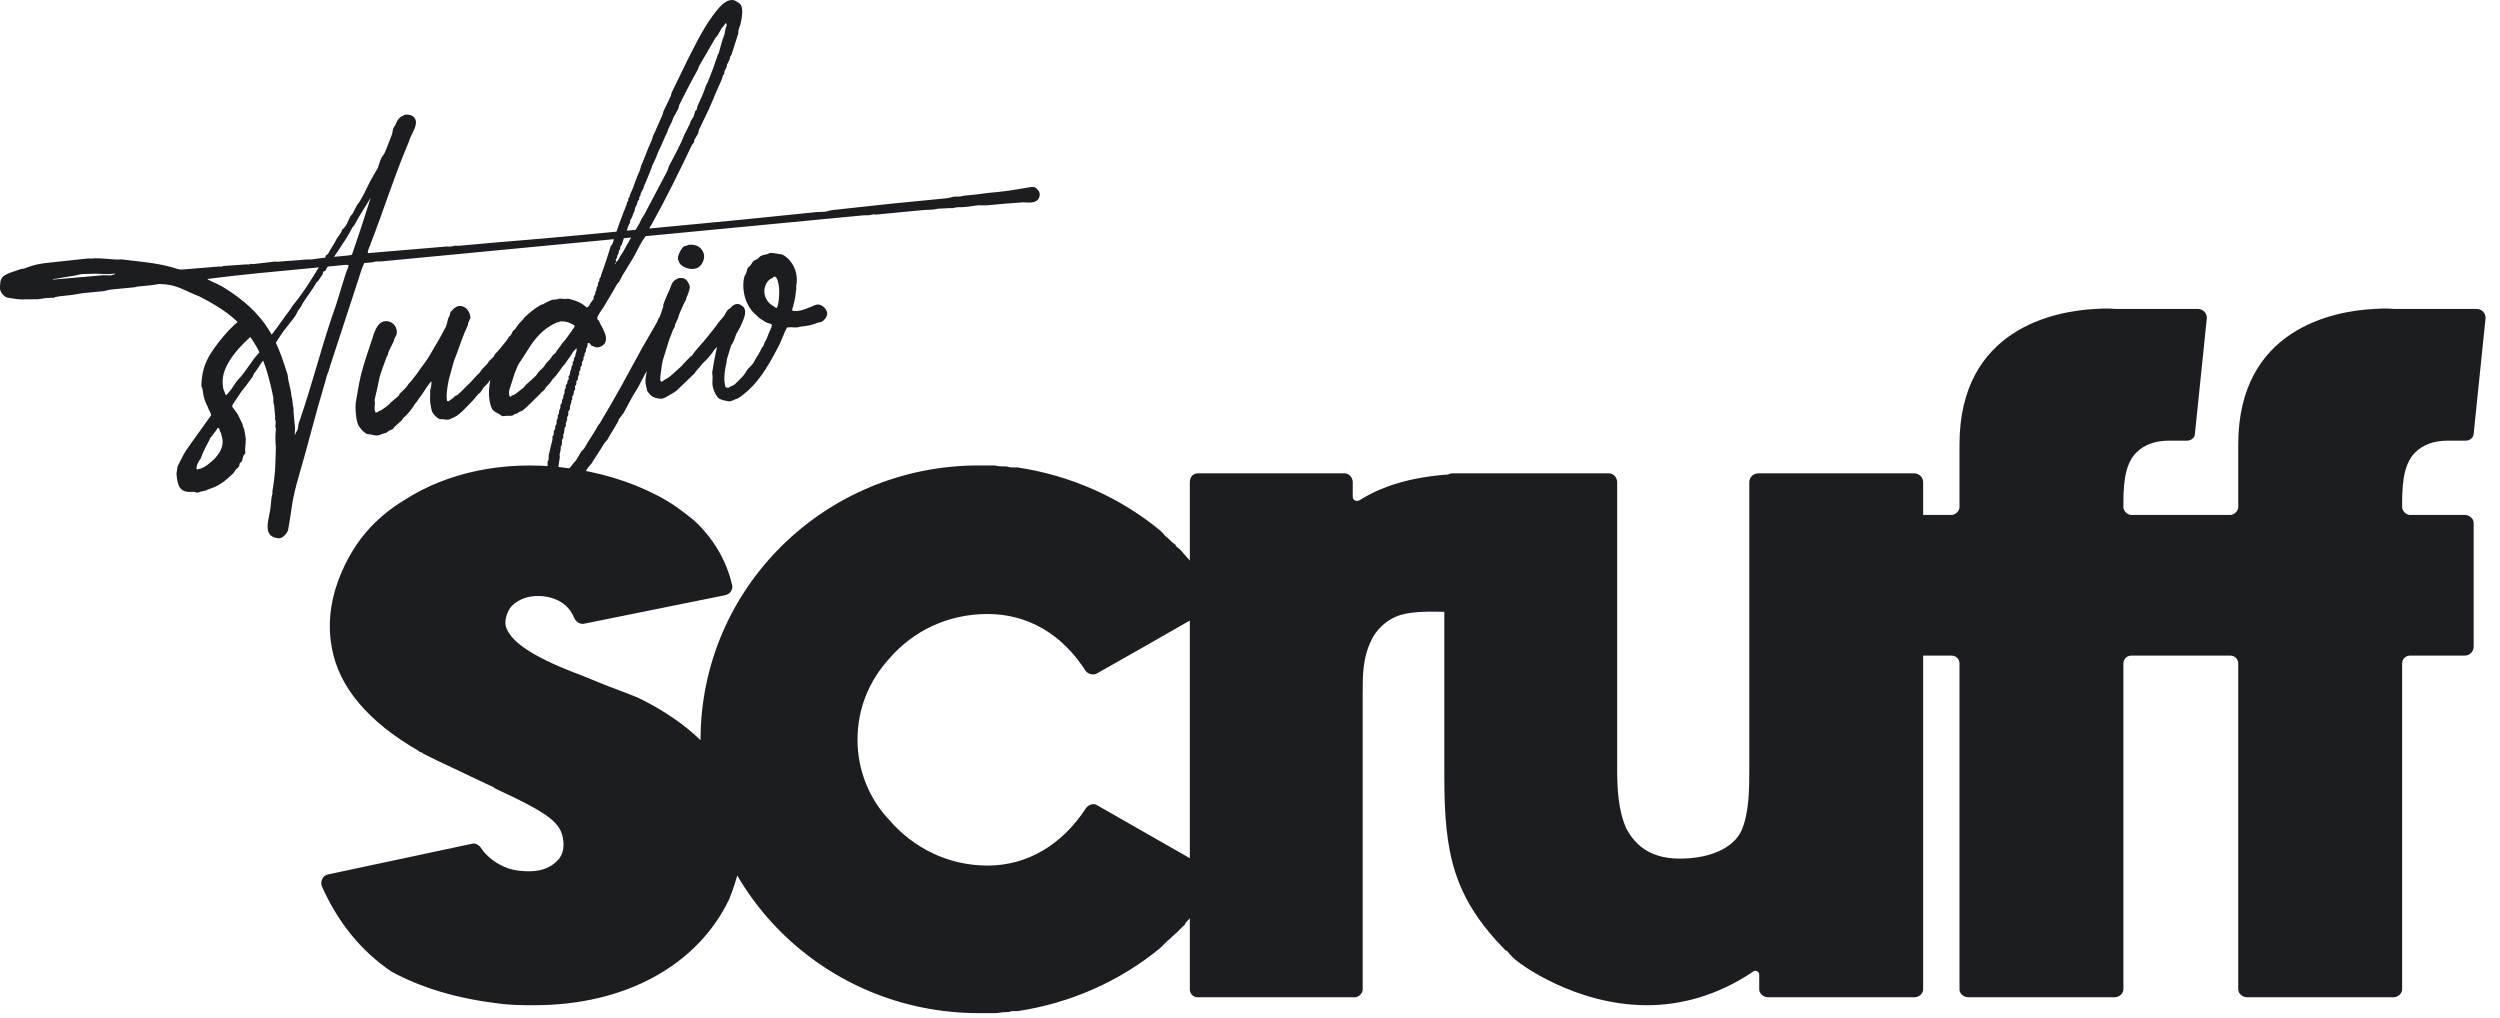 <svg width="167" height="68" viewBox="0 0 167 68" fill="none" xmlns="http://www.w3.org/2000/svg">
<path d="M18.646 35.959C18.948 35.93 19.162 35.605 19.238 35.445C19.557 33.679 19.451 33.537 20.004 31.657C20.602 29.621 21.036 27.783 21.662 25.713C21.757 25.43 21.813 25.06 21.968 24.77C21.954 24.62 22.044 24.611 22.057 24.427L23.898 18.8C24.039 18.361 24.153 17.954 24.33 17.572L24.905 17.517L25.084 17.469L25.48 17.462L57.53 14.398C57.681 14.384 57.863 14.367 57.986 14.385L58.377 14.318L58.501 14.336L61.679 14.032L62.378 13.996L62.647 13.94L63.255 13.912C63.377 13.901 63.497 13.889 63.621 13.908C63.77 13.863 63.891 13.851 64.012 13.84C64.166 13.855 64.499 13.824 64.65 13.809L65.344 13.713C65.649 13.714 65.803 13.729 66.076 13.703C67.589 13.559 66.772 13.637 68.379 13.514C68.624 13.521 68.687 13.545 68.899 13.525C69.232 13.493 69.46 13.319 69.455 12.954C69.443 12.834 69.371 12.719 69.305 12.664C69.2 12.522 69.103 12.47 68.891 12.49C67.208 12.773 67.269 12.767 66.028 12.886C64.881 13.026 65.486 12.968 64.366 13.075L64.127 13.129L63.73 13.136C63.461 13.192 63.434 13.225 63.101 13.257C58.834 13.665 60.468 13.509 55.541 14.04L55.123 14.141L54.514 14.169L49.705 14.659L38.568 15.724C35.27 16.039 33.902 16.109 30.633 16.421L30.419 16.411L30.058 16.476L29.843 16.466L24.572 16.909C24.551 16.698 24.713 16.469 24.756 16.283C25.59 14.163 26.192 12.156 27.209 9.715C27.337 9.459 27.374 9.212 27.505 8.986C27.658 8.667 27.765 8.505 27.793 8.167C27.753 7.744 27.405 7.625 27.042 7.66L26.927 7.732C26.512 7.863 26.382 8.423 26.266 8.8C26.043 9.339 25.85 9.875 25.66 10.441C24.616 13.556 24.517 14.113 23.512 17.011C23.425 17.049 23.304 17.061 23.183 17.073L21.578 17.226L20.794 17.331L20.428 17.336C19.399 17.434 19.427 17.401 18.549 17.485L18.365 17.472L16.915 17.641L16.761 17.626L16.612 17.67C16.488 17.651 16.337 17.666 16.186 17.68L14.972 17.766C14.912 17.772 14.851 17.777 14.794 17.814C14.73 17.789 14.488 17.812 14.306 17.83L12.094 18.011C11.786 17.979 11.686 17.897 11.405 17.833C10.432 17.561 9.232 17.462 8.243 17.343C8.179 17.319 8.089 17.328 8.028 17.334C7.665 17.368 6.734 17.213 6.189 17.266C6.098 17.274 6.007 17.283 5.914 17.262L3.435 17.529C2.709 17.598 2.288 17.669 1.582 17.95L1.4 17.967C0.988 18.128 0.479 18.238 0.197 18.478C0.003 18.679 -0.001 18.954 0 19.288C0.029 19.59 0.328 19.835 0.485 19.882C1.54 20.055 1.289 19.987 2.542 19.989L3.053 19.91L3.631 19.885L3.689 19.849L3.988 19.79C5.017 19.692 4.473 19.744 5.526 19.582L6.948 19.446C7.306 19.352 7.097 19.402 7.487 19.334L9.001 19.189L9.179 19.142L10.117 19.052L10.629 18.973C11.791 18.983 12.161 19.344 13.336 19.81C14.332 20.324 15.401 20.953 16.12 21.767C17.319 23.114 17.801 24.316 18.261 26.556L18.263 26.891L18.31 27.069L18.383 27.823C18.389 27.884 18.392 27.914 18.364 27.947L18.418 28.186L18.389 28.523C18.422 28.55 18.428 28.611 18.431 28.641C18.384 29.102 18.385 29.437 18.429 29.889C18.385 31.02 18.425 31.443 18.193 32.835L18.204 32.956C18.066 33.426 18.131 33.785 17.999 34.315C17.94 34.656 17.851 34.999 17.88 35.301C17.918 35.694 18.123 35.917 18.646 35.959ZM19.721 29.035L19.691 29.038L19.708 28.58L19.647 27.946C19.624 27.705 19.598 27.433 19.61 27.249L19.569 27.131L19.537 26.799C19.525 26.679 19.516 26.588 19.477 26.501C19.41 25.807 19.278 25.698 19.214 25.034C18.512 22.817 17.878 20.99 14.861 19.147C14.378 18.888 14.317 18.895 13.867 18.663L13.864 18.633C14.981 18.496 16.098 18.359 17.279 18.246L23.089 17.691L23.274 17.703C23.285 17.824 23.231 17.89 23.209 17.983C23.108 18.206 23.041 18.456 22.97 18.676L22.458 20.339C21.519 22.956 20.958 25.385 19.954 28.282C19.908 28.439 19.922 28.59 19.874 28.716C19.797 28.876 19.764 28.848 19.721 29.035ZM13.192 32.917L13.428 32.834L13.728 32.775C13.788 32.769 13.846 32.733 13.873 32.7C14.646 32.474 15.04 32.132 15.572 31.624C15.657 31.555 15.675 31.431 15.761 31.362C15.815 31.296 15.931 31.224 15.982 31.128C16.023 30.911 15.968 30.977 16.138 30.839C16.217 30.71 16.203 30.559 16.254 30.463C16.279 30.399 16.364 30.33 16.388 30.267C16.345 29.815 16.411 29.869 16.419 29.32L16.34 28.81C16.319 28.599 16.226 28.578 16.203 28.336L15.861 27.638C15.788 27.523 15.511 27.184 15.508 27.154C15.524 27 15.664 26.865 15.716 26.769C16.407 25.698 16.014 26.375 16.875 25.166C16.924 25.04 16.973 24.913 17.058 24.844C17.329 24.483 17.424 24.2 17.733 23.927C17.861 23.671 18.086 23.467 18.187 23.244C18.698 22.526 18.714 22.372 19.234 21.744C19.395 21.515 19.756 21.145 19.851 20.862C19.925 20.673 20.125 20.532 20.168 20.345C20.457 19.86 20.868 19.364 21.154 18.85C21.355 18.709 21.288 18.654 21.535 18.357C21.635 18.134 21.517 18.176 21.723 18.095C22.272 17.129 22.983 16.269 23.498 15.276C23.52 15.183 23.635 15.111 23.687 15.015C23.968 14.44 24.452 13.754 24.817 13.11C24.866 12.984 24.981 12.912 25.03 12.785C25.464 11.891 26.087 11.07 26.523 10.207C26.654 9.981 26.824 9.843 26.898 9.653C27.105 9.268 27.408 9.239 27.358 8.726C27.302 8.457 27.037 8.239 26.704 8.271L26.585 8.313C26.192 8.35 26.266 8.8 26.165 9.023L25.774 10.035C25.7 10.224 25.621 10.354 25.512 10.486C25.384 10.742 25.313 10.962 25.245 11.212C24.35 12.698 24.605 12.491 24.026 13.46C23.974 13.556 23.862 13.658 23.838 13.721L23.554 14.266C23.502 14.363 23.387 14.434 23.365 14.528C23.213 14.847 23.145 15.097 22.863 15.337C22.768 15.62 22.68 15.659 22.494 15.951C22.342 16.27 22.098 16.598 21.918 16.95C21.751 17.118 21.77 16.994 21.73 17.212C20.926 18.384 20.52 19.245 19.535 20.436C19.353 20.758 19.103 21.025 18.89 21.35C18.327 22.165 17.911 22.601 17.329 23.539C16.801 24.077 16.444 24.811 15.915 25.349C15.693 25.584 15.568 25.869 15.377 26.101C15.292 26.17 15.243 26.296 15.127 26.369C15.13 26.398 15.13 26.398 15.1 26.402C15.097 26.371 15.097 26.371 15.067 26.374C14.933 25.93 14.923 26.144 14.879 25.692C14.847 25.36 14.909 25.049 14.98 24.83C15.362 23.727 16.425 22.712 17.39 21.95L16.365 21.134C15.934 21.419 15.4 21.897 14.962 22.426C14.005 23.583 13.469 24.365 13.454 25.798C13.493 25.885 13.532 25.973 13.541 26.064C13.59 26.576 13.707 26.839 13.896 27.217C13.907 27.338 14.076 27.504 14.099 27.746L13.022 29.249C12.459 30.064 12.396 30.04 11.862 31.157L11.787 31.651C11.874 32.556 12.033 32.937 12.941 32.85L13.192 32.917ZM13.165 31.367L13.129 31.31C13.108 31.098 13.264 30.809 13.401 30.644C13.566 30.141 13.831 29.72 14.06 29.241C14.221 29.013 14.416 28.812 14.547 28.586C14.698 28.571 14.622 28.731 14.763 28.93L14.867 29.377C14.937 30.101 14.378 30.642 13.98 30.954C13.725 31.161 13.583 31.266 13.165 31.367ZM7.397 18.399L6.907 18.384L3.545 18.676L3.542 18.645C3.996 18.602 4.202 18.521 4.444 18.498C5.498 18.337 4.983 18.386 5.465 18.309L6.409 18.28C6.838 18.3 7.056 18.34 7.691 18.279L7.694 18.309L7.397 18.399ZM25.224 29.088C25.314 29.079 25.433 29.037 25.49 29.002L25.787 28.912C25.875 28.873 25.93 28.807 25.987 28.771L26.251 28.655C26.306 28.589 26.358 28.492 26.415 28.456L26.837 28.081L26.916 27.951C27.199 27.711 27.527 27.315 27.71 26.993L27.874 26.794C27.95 26.635 28.09 26.5 28.197 26.337C28.382 26.046 28.568 25.753 28.787 25.489L28.817 25.486C28.84 25.727 28.767 25.917 28.727 26.134L28.738 26.255C28.726 26.439 28.719 26.683 28.739 26.894L28.807 27.284L28.858 27.492C28.935 27.667 29.206 27.946 29.364 27.991C29.457 28.013 29.518 28.008 29.609 27.999C29.672 28.023 29.796 28.042 29.887 28.033L29.978 28.024C30.214 27.941 30.478 27.825 30.675 27.653C31.015 27.377 31.289 27.047 31.595 26.743L31.732 26.578C31.842 26.445 31.951 26.313 32.094 26.209L32.307 25.883C32.504 25.712 32.665 25.484 32.83 25.285C32.884 25.219 32.939 25.153 32.963 25.09C33.188 24.886 33.404 24.591 33.593 24.329L33.735 24.224L33.815 24.095L34.009 23.894C34.173 23.695 34.337 23.497 34.535 23.326C34.647 23.224 34.69 23.037 34.803 22.935C34.915 22.833 35.057 22.728 35.14 22.628C35.164 22.565 35.183 22.442 35.171 22.321L35.121 22.113C35.018 22.001 34.828 21.928 34.646 21.945C34.586 21.951 34.525 21.957 34.468 21.993C34.383 22.062 34.331 22.158 34.249 22.257C34.084 22.455 33.917 22.624 33.783 22.819C33.537 23.116 33.321 23.411 33.042 23.682L32.993 23.808L32.686 24.111C32.631 24.177 32.577 24.244 32.552 24.307L32.191 24.677L32.029 24.905C31.747 25.145 31.534 25.47 31.252 25.71C31 25.948 30.808 26.179 30.553 26.386L30.377 26.464C30.35 26.497 30.326 26.56 30.295 26.563C30.183 26.665 30.065 26.707 29.983 26.806L29.859 26.787L29.844 26.637C29.803 26.214 29.93 25.623 29.992 25.313L30.241 24.406C30.305 24.126 30.43 23.84 30.528 23.587C30.743 22.958 30.96 22.358 31.213 21.816C31.265 21.72 31.259 21.66 31.281 21.566L31.43 21.217L31.374 20.948C31.221 20.628 31.049 20.431 30.653 20.439L30.505 20.484C30.359 20.558 30.192 20.727 30.11 20.825C30.058 20.922 30.064 20.982 30.042 21.076L29.939 21.268C29.868 21.488 29.861 21.732 29.727 21.928C29.395 22.599 28.996 23.216 28.63 23.86C28.393 24.248 28.089 24.581 27.851 24.969L27.66 25.201C27.553 25.363 27.444 25.496 27.304 25.631L27.143 25.859C27.003 25.994 26.866 26.16 26.696 26.298L26.647 26.424L26.083 26.905L26.001 27.004C25.831 27.142 25.661 27.28 25.488 27.388C25.4 27.427 25.282 27.468 25.227 27.535L25.076 27.549L25.028 27.371C25.014 27.22 25.026 27.036 25.048 26.943L25.025 26.701L25.154 26.141C25.265 25.704 25.315 25.273 25.459 24.863L25.578 24.517C25.703 24.231 25.765 23.921 25.924 23.662C25.918 23.601 25.942 23.538 25.967 23.475L26.171 23.059C26.22 22.933 26.302 22.834 26.321 22.71L26.37 22.584C26.391 22.49 26.476 22.421 26.498 22.328L26.508 22.114C26.476 21.782 26.241 21.561 26.02 21.491C25.893 21.442 25.803 21.451 25.712 21.459C25.197 21.508 24.992 22.228 24.875 22.605C24.615 23.391 24.327 24.21 24.127 24.991C23.971 25.584 23.904 26.169 23.781 26.79C23.738 26.977 23.739 27.311 23.771 27.643C23.806 28.005 23.871 28.364 24.007 28.504C24.115 28.676 24.287 28.873 24.48 28.976C24.576 29.028 24.664 28.989 24.822 29.035L25.133 29.096L25.224 29.088ZM37.269 33.021C37.602 32.99 37.717 32.918 37.915 32.746C38.455 32.33 38.953 31.795 39.294 31.214C39.404 31.082 39.543 30.947 39.62 30.787C39.857 30.399 40.128 30.038 40.335 29.653L40.582 29.356C40.789 28.97 41.057 28.579 41.264 28.194C41.319 28.128 41.313 28.067 41.338 28.004L41.663 27.577L42.285 26.422L42.629 25.871C42.836 25.486 43.013 25.104 43.224 24.748L43.723 23.909C43.824 23.686 43.958 23.491 44.061 23.298C44.061 23.298 44.953 22.087 45.053 21.863C45.105 21.768 45.096 21.677 45.088 21.586C45.065 21.345 44.923 21.145 44.76 21.039C44.667 21.018 44.573 20.996 44.482 21.005C44.3 21.022 44.097 21.133 44.015 21.232C43.961 21.298 43.942 21.422 43.89 21.518L42.869 23.291C41.961 24.961 41.08 26.598 40.105 28.213C40.081 28.277 39.996 28.346 39.944 28.442C39.658 28.957 39.308 29.447 39.021 29.961L38.827 30.163L38.486 30.743C38.376 30.876 38.264 30.978 38.184 31.107C38.017 31.275 37.917 31.498 37.75 31.666C37.607 31.771 37.498 31.904 37.418 32.033L37.294 32.014C37.239 31.441 37.32 31.007 37.397 30.543L37.38 30.362L37.444 30.082C37.466 29.988 37.46 29.928 37.452 29.837C37.479 29.804 37.534 29.738 37.528 29.678C37.549 29.584 37.541 29.494 37.535 29.434C37.556 29.34 37.611 29.274 37.636 29.211L37.621 29.06C37.643 28.966 37.697 28.9 37.689 28.81C37.713 28.747 37.707 28.686 37.702 28.626L37.805 28.433L37.791 28.282L37.889 28.029L37.877 27.909C37.898 27.816 37.956 27.78 37.95 27.719C37.975 27.656 37.966 27.565 37.96 27.505L38.067 27.343L38.077 27.129L38.172 26.845L38.163 26.755C38.163 26.755 38.221 26.719 38.218 26.689L38.228 26.475C38.255 26.442 38.313 26.406 38.307 26.345L38.347 26.128C38.344 26.098 38.399 26.032 38.426 25.999L38.406 25.788C38.433 25.755 38.491 25.719 38.488 25.689C38.51 25.595 38.504 25.535 38.498 25.474L38.608 25.342C38.602 25.282 38.596 25.221 38.62 25.158C38.614 25.098 38.672 25.062 38.697 24.999L38.682 24.848C38.707 24.784 38.764 24.748 38.761 24.718C38.786 24.655 38.78 24.595 38.774 24.534L38.881 24.372L38.866 24.221L38.97 24.028L38.983 23.845C38.983 23.845 39.04 23.809 39.037 23.779C39.062 23.715 39.056 23.655 39.05 23.595C39.078 23.562 39.135 23.526 39.13 23.465C39.157 23.432 39.151 23.372 39.145 23.311L39.224 23.182L39.262 22.935L39.289 22.902C39.413 22.921 39.419 22.981 39.488 23.065C39.585 23.117 39.778 23.221 39.96 23.203L40.108 23.159C40.402 23.039 40.502 22.816 40.477 22.545C40.45 22.273 40.264 21.926 40.117 21.666C40.042 21.52 40.03 21.4 39.901 21.321C39.88 21.11 39.996 21.038 40.072 20.878C40.233 20.65 40.394 20.421 40.522 20.165C40.76 19.777 40.998 19.389 41.205 19.004L41.369 18.805L41.601 18.357L41.708 18.195L42.313 17.193C42.523 16.838 42.673 16.489 42.884 16.133L43.151 15.742C43.28 15.486 43.374 15.203 43.536 14.975C44.474 13.302 45.316 11.577 46.155 9.822C46.205 9.696 46.286 9.596 46.369 9.497C46.363 9.437 46.36 9.407 46.384 9.343L46.647 8.892L46.687 8.675L47.349 7.302L47.623 6.667C47.678 6.601 47.673 6.541 47.697 6.478L48.048 5.683C48.122 5.493 48.201 5.364 48.247 5.207L48.293 5.05C48.29 5.02 48.347 4.984 48.375 4.951L48.388 4.767C48.44 4.671 48.519 4.542 48.54 4.448C48.562 4.355 48.556 4.294 48.611 4.228L48.763 3.909C48.76 3.879 48.755 3.819 48.782 3.786L48.861 3.656L49.308 2.274C49.33 2.18 49.324 2.12 49.319 2.06L49.459 1.62C49.505 1.463 49.61 0.966 49.575 0.604C49.567 0.513 49.525 0.396 49.489 0.338C49.414 0.193 49.224 0.12 49.094 0.041C48.997 -0.011 48.907 -0.002 48.816 0.007C48.422 0.044 48.066 0.474 47.903 0.672C47.082 1.664 46.523 2.844 45.931 3.997L44.861 6.201L44.818 6.387C44.665 6.706 44.515 7.056 44.359 7.345C44.28 7.474 44.295 7.625 44.216 7.754C44.039 8.136 43.867 8.579 43.663 8.995C43.584 9.124 43.596 9.245 43.519 9.404C43.29 9.883 43.101 10.449 42.875 10.958C42.795 11.087 42.81 11.238 42.734 11.398C42.557 11.78 42.413 12.19 42.269 12.599L42.092 12.981L42.049 13.168L41.966 13.267L41.978 13.388L41.872 13.55C41.875 13.581 41.88 13.641 41.853 13.674C41.508 14.529 41.193 15.382 40.914 16.291C40.889 16.355 40.831 16.391 40.804 16.424C40.593 17.083 40.408 17.71 40.164 18.342C40.136 18.375 40.142 18.435 40.145 18.466L40.039 18.628C40.044 18.689 40.05 18.749 40.023 18.782C40.026 18.812 39.968 18.848 39.944 18.911C39.95 18.972 39.956 19.032 39.931 19.095L39.852 19.224C39.855 19.255 39.86 19.315 39.836 19.378C39.839 19.409 39.784 19.474 39.757 19.508L39.768 19.628L39.662 19.791L39.649 19.975L39.433 20.27C39.381 20.366 39.362 20.489 39.184 20.537C38.88 20.231 38.435 20.061 37.967 19.953L37.755 19.973L37.386 19.947L37.177 19.998L36.875 20.027C36.669 20.107 36.435 20.221 36.262 20.329C36.172 20.338 36.114 20.374 36.056 20.41C35.68 20.628 35.371 20.901 35.061 21.175C34.979 21.274 34.927 21.37 34.842 21.439C34.675 21.607 34.538 21.773 34.407 21.998L34.264 22.103C34.213 22.2 34.191 22.293 34.136 22.359C34.112 22.422 34.024 22.461 33.997 22.494C33.606 23.201 33.213 23.879 32.986 24.692L32.855 24.918C32.745 25.355 32.621 25.975 32.676 26.548C32.702 26.82 32.759 27.089 32.873 27.321C32.978 27.463 33.108 27.542 33.268 27.619C33.395 27.667 33.467 27.782 33.591 27.801L33.863 27.775L34.199 27.773L34.402 27.662C34.46 27.626 34.523 27.651 34.578 27.585C34.638 27.579 34.663 27.516 34.693 27.513L34.899 27.432C35.324 27.087 35.683 26.688 36.074 26.315L36.157 26.216C36.242 26.147 36.357 26.075 36.408 25.979L36.46 25.882C36.6 25.747 36.794 25.546 36.898 25.353L37.147 25.086L37.579 24.497C37.631 24.4 37.719 24.361 37.771 24.265C37.929 24.006 38.124 23.805 38.252 23.549C38.304 23.453 38.392 23.414 38.443 23.317L38.531 23.279C38.518 23.463 38.494 23.526 38.445 23.652L38.429 23.806L38.347 23.905L38.334 24.089L38.252 24.189L38.267 24.339C38.242 24.402 38.185 24.439 38.188 24.469L38.147 24.686C38.15 24.716 38.093 24.752 38.096 24.782L38.058 25.029C38.061 25.059 38.004 25.095 37.976 25.128L37.996 25.339C37.969 25.372 37.911 25.408 37.914 25.439C37.89 25.502 37.893 25.532 37.899 25.593L37.792 25.755C37.798 25.815 37.804 25.876 37.779 25.939C37.782 25.969 37.724 26.005 37.727 26.035C37.703 26.099 37.712 26.189 37.717 26.249C37.693 26.313 37.638 26.379 37.641 26.409C37.617 26.472 37.622 26.532 37.628 26.593C37.601 26.626 37.546 26.692 37.549 26.722L37.536 26.906L37.43 27.069C37.435 27.129 37.444 27.219 37.42 27.282L37.343 27.442C37.349 27.502 37.355 27.563 37.331 27.626C37.334 27.656 37.279 27.722 37.251 27.756L37.266 27.906L37.19 28.066C37.168 28.159 37.174 28.219 37.183 28.31C37.158 28.373 37.1 28.409 37.103 28.439C37.079 28.503 37.085 28.563 37.09 28.623L36.987 28.816C36.993 28.877 37.001 28.967 36.977 29.03C36.983 29.09 36.925 29.127 36.898 29.16C36.906 29.25 36.915 29.34 36.894 29.434C36.799 29.717 36.743 30.088 36.651 30.401L36.649 30.706L36.573 30.865C36.582 30.956 36.59 31.046 36.569 31.14C36.501 31.39 36.481 31.818 36.519 32.21C36.537 32.391 36.554 32.572 36.626 32.687L36.861 32.908C36.928 32.963 36.994 33.017 37.087 33.039L37.269 33.021ZM41.105 17.643L41.074 17.646C41.063 17.526 41.129 17.58 41.154 17.517L41.136 17.336L41.215 17.206L41.234 17.083C41.258 17.02 41.316 16.984 41.31 16.923L41.353 16.736C41.35 16.706 41.408 16.67 41.435 16.637C41.427 16.547 41.424 16.516 41.448 16.453L41.531 16.354C41.65 16.008 41.739 15.664 41.891 15.345L41.938 15.189C41.959 15.095 42.038 14.966 42.09 14.869L42.103 14.685C42.13 14.652 42.161 14.65 42.158 14.619C42.264 14.457 42.277 14.273 42.384 14.111L42.424 13.894L42.552 13.638C42.576 13.575 42.568 13.484 42.622 13.418C42.619 13.388 42.677 13.352 42.705 13.319L42.693 13.198C42.717 13.135 42.775 13.099 42.772 13.069C42.8 13.036 42.797 13.005 42.791 12.945L42.971 12.593L43.017 12.436C43.145 12.18 43.24 11.897 43.34 11.675L43.512 11.232C43.555 11.045 43.689 10.85 43.762 10.66C43.866 10.467 43.906 10.25 44.01 10.058C44.217 9.672 44.358 9.233 44.565 8.847L44.636 8.628L44.84 8.212C44.919 8.083 44.935 7.929 45.014 7.8L45.301 7.285C45.352 7.189 45.341 7.068 45.393 6.972C45.777 6.204 46.188 5.404 46.606 4.663C46.655 4.537 46.677 4.444 46.756 4.314L47.804 2.509C47.831 2.476 47.859 2.443 47.889 2.44L48.203 1.892C48.285 1.793 48.397 1.691 48.446 1.564L48.507 1.559L48.546 1.646C48.551 1.707 48.5 1.803 48.475 1.866C48.435 2.083 48.419 2.237 48.346 2.427C48.351 2.487 48.297 2.553 48.272 2.616L47.999 3.586C47.972 3.619 47.917 3.686 47.923 3.746C47.733 4.312 47.54 4.848 47.317 5.387C47.271 5.544 47.162 5.676 47.116 5.833C46.999 6.209 46.822 6.592 46.645 6.974C46.563 7.073 46.578 7.224 46.529 7.35C46.498 7.353 46.471 7.386 46.444 7.419L46.327 7.796L46.141 8.088L46.096 8.244L45.839 8.756C45.656 9.078 45.567 9.422 45.384 9.743C45.183 10.189 44.921 10.64 44.689 11.089L44.57 11.435L43.045 14.321L42.859 14.613L42.707 14.932C42.366 15.513 41.997 16.127 41.686 16.705C41.61 16.864 41.501 16.996 41.421 17.126C41.37 17.222 41.348 17.316 41.266 17.415C41.239 17.448 41.151 17.487 41.154 17.517L41.105 17.643ZM34.107 26.503L34.044 26.478L34.002 26.361C33.99 26.24 34.006 26.086 34.031 26.023L34.383 24.924C34.484 24.701 34.551 24.451 34.685 24.256L35.111 23.606C35.48 22.992 35.882 22.405 36.48 21.953C36.68 21.812 36.91 21.668 37.174 21.551C37.232 21.515 37.355 21.534 37.41 21.468C37.897 21.451 38.093 21.585 38.383 21.74C38.398 21.891 38.252 21.966 38.203 22.092L37.771 22.681C37.692 22.811 37.577 22.883 37.498 23.012C37.394 23.205 37.197 23.376 37.096 23.599C37.038 23.635 36.981 23.671 36.926 23.737C36.819 23.899 36.713 24.061 36.543 24.2C36.431 24.302 36.385 24.459 36.272 24.561L35.993 24.831L35.804 25.092C35.579 25.297 35.385 25.498 35.13 25.705L34.966 25.903L34.426 26.32C34.31 26.392 34.189 26.404 34.107 26.503ZM46.328 17.966L46.537 17.916C46.803 17.829 47.071 17.438 47.034 17.046C47.025 16.955 46.986 16.868 46.947 16.78C46.764 16.463 46.474 16.308 45.989 16.354C45.905 16.423 45.75 16.407 45.665 16.476C45.523 16.581 45.343 16.934 45.3 17.12L45.287 17.304L45.37 17.54C45.485 17.773 45.935 18.004 46.328 17.966ZM44.169 26.638C44.35 26.62 44.523 26.512 44.639 26.44C44.869 26.297 45.075 26.216 45.242 26.048L46.305 25.033C46.417 24.931 46.494 24.771 46.633 24.636C46.773 24.5 46.877 24.308 47.047 24.17C47.271 23.966 47.545 23.635 47.731 23.344C47.813 23.244 47.955 23.139 48.034 23.01L48.494 22.387C48.768 22.057 49.074 21.753 49.285 21.398C49.339 21.332 49.397 21.296 49.421 21.233L49.459 20.986C49.447 20.865 49.408 20.778 49.375 20.75C49.273 20.638 49.079 20.535 48.898 20.552C48.807 20.561 48.749 20.597 48.664 20.666C48.549 20.738 48.476 20.927 48.397 21.057C48.29 21.22 48.15 21.355 48.014 21.52C47.718 21.944 47.39 22.34 47.034 22.771L46.402 23.501L46.241 23.73C46.013 23.904 45.822 24.135 45.627 24.336L45.545 24.435C45.263 24.675 45.014 24.943 44.701 25.186C44.558 25.291 44.352 25.372 44.212 25.507L44.149 25.482C44.116 25.455 44.11 25.395 44.104 25.334L44.114 25.12C44.17 24.749 44.196 24.382 44.285 24.038L44.705 22.689C44.724 22.565 44.833 22.433 44.852 22.309C44.971 21.963 45.094 21.647 45.249 21.358C45.325 21.198 45.341 21.044 45.417 20.885C45.542 20.599 45.665 20.283 45.823 20.024C45.848 19.961 45.839 19.87 45.894 19.804C45.967 19.614 46.068 19.392 46.078 19.177L46.072 19.117C46.066 19.057 46.027 18.969 45.991 18.912C45.877 18.679 45.711 18.543 45.409 18.571L45.318 18.58C45.233 18.649 45.112 18.661 45.03 18.76C44.887 18.865 44.819 19.115 44.746 19.305C44.597 19.654 44.416 20.006 44.3 20.383L44.309 20.473L43.975 21.449C43.81 21.952 43.678 22.482 43.542 22.983C43.404 23.453 43.357 23.914 43.219 24.384L43.199 24.812C43.159 25.029 43.097 25.339 43.123 25.611L43.233 26.118C43.446 26.433 43.612 26.569 44.014 26.622L44.169 26.638ZM48.736 26.81C48.887 26.795 49.002 26.724 49.09 26.685C49.148 26.649 49.208 26.643 49.239 26.64C49.53 26.49 49.752 26.256 49.979 26.082C50.878 25.265 51.5 24.11 52.067 23.02C52.244 22.638 52.388 22.228 52.568 21.876C52.689 21.865 52.84 21.85 52.964 21.869L53.27 21.87L53.479 21.819C53.872 21.782 54.293 21.711 54.614 21.559L54.884 21.503C55.029 21.428 55.278 21.16 55.255 20.919L55.246 20.829C55.166 20.623 54.922 20.311 54.589 20.343L54.559 20.346C54.35 20.397 54.207 20.502 54.029 20.549C53.853 20.627 53.559 20.746 53.256 20.775C53.135 20.787 53.011 20.768 52.918 20.747C52.906 20.626 52.985 20.497 53.004 20.373C53.093 20.029 53.152 19.689 53.18 19.351C53.202 19.258 53.196 19.198 53.187 19.107C53.228 18.89 53.238 18.676 53.22 18.495C53.157 17.831 52.768 17.29 52.316 17.029C52.156 16.952 52.068 16.991 51.91 16.945C51.756 16.93 51.629 16.881 51.418 16.901C51.275 17.006 51.03 16.999 50.885 17.074C50.766 17.116 50.712 17.182 50.629 17.281C50.572 17.317 50.454 17.358 50.339 17.43C50.253 17.499 50.208 17.656 50.122 17.725C50.098 17.788 50.01 17.827 49.956 17.893C49.904 17.99 49.885 18.113 49.839 18.27C49.784 18.336 49.732 18.432 49.711 18.526C49.646 18.806 49.642 19.08 49.668 19.352C49.738 20.076 50.074 20.714 50.568 21.093L50.704 21.232L51.16 21.524C51.32 21.6 51.474 21.615 51.573 21.697C51.555 21.821 51.506 21.947 51.454 22.044C51.326 22.299 51.258 22.55 51.155 22.742C51.13 22.805 51.073 22.841 51.075 22.872C51.03 23.028 51.008 23.121 50.896 23.224C50.746 23.573 50.502 23.901 50.323 24.253C50.216 24.415 49.988 24.589 49.882 24.752C49.778 24.944 49.617 25.173 49.447 25.311C49.335 25.413 49.17 25.611 49.028 25.716C48.913 25.788 48.761 25.802 48.679 25.902C48.588 25.911 48.525 25.886 48.462 25.862L48.399 25.533C48.356 25.08 48.433 24.616 48.523 24.273L48.557 23.995L48.836 23.085C48.86 23.022 48.918 22.986 48.915 22.956C49.049 22.761 49.089 22.544 49.163 22.354L49.449 21.839C49.547 21.586 49.809 21.135 49.774 20.773C49.76 20.622 49.685 20.477 49.525 20.401C49.425 20.319 49.301 20.301 49.21 20.309C48.817 20.347 48.566 20.919 48.469 21.172L48.325 21.581C47.997 22.617 47.763 23.675 47.573 24.881L47.602 25.183L47.585 25.641C47.626 26.064 47.851 26.499 48.047 26.632C48.207 26.708 48.364 26.754 48.582 26.794L48.736 26.81ZM51.893 20.57C51.738 20.555 51.697 20.437 51.57 20.388C51.31 20.23 51.097 19.916 51.062 19.554C51.047 19.403 51.063 19.249 51.137 19.059C51.182 18.903 51.347 18.704 51.462 18.632C51.55 18.593 51.64 18.585 51.662 18.491L51.783 18.48C51.949 18.616 52.005 18.885 52.035 19.187C52.084 19.7 52.021 20.314 51.893 20.57Z" fill="#1C1D21"/>
<path d="M42.539 46.572C41.742 46.242 40.946 45.977 40.15 45.646C39.486 45.382 38.889 45.117 38.159 44.852C34.642 43.463 33.978 42.47 33.779 41.809C33.712 41.412 33.845 40.883 34.177 40.486C34.708 39.956 35.438 39.758 36.234 39.824C37.495 39.956 38.092 40.618 38.358 41.279C38.49 41.544 38.69 41.676 38.955 41.676L48.445 39.758C48.777 39.692 48.976 39.361 48.909 39.096C48.378 36.715 46.852 35.193 46.321 34.73C45.591 34.134 44.795 33.539 43.866 33.076C42.074 32.149 39.95 31.488 37.561 31.223C33.646 30.76 29.863 31.554 27.01 33.407C26.015 34.002 25.152 34.73 24.422 35.59C23.891 36.185 21.436 39.427 22.166 43.264C22.63 45.911 24.621 48.226 27.939 50.145C28.005 50.211 28.138 50.277 28.204 50.277L28.271 50.343C28.934 50.674 29.598 51.005 30.328 51.336C31.323 51.799 32.252 52.262 32.982 52.593L33.049 52.659C36.765 54.379 37.495 54.975 37.628 56.166C37.694 56.695 37.561 57.224 37.163 57.555C36.765 57.952 36.035 58.349 34.575 58.15C33.911 58.084 32.783 57.621 32.12 56.629C31.987 56.43 31.722 56.298 31.523 56.364L21.9 58.415C21.568 58.481 21.369 58.878 21.502 59.209C22.564 61.591 24.09 63.509 26.147 64.899C28.072 65.957 30.461 66.685 33.181 67.016C34.044 67.148 34.907 67.148 35.703 67.148C41.742 67.148 46.587 64.502 48.71 60.069C49.241 58.746 49.573 57.423 49.639 56.166C49.971 50.674 44.795 47.631 42.539 46.572ZM81.04 58.217L73.275 53.784C73.076 53.651 72.745 53.718 72.545 53.982C70.953 56.43 68.63 57.82 65.976 57.82C63.321 57.82 60.999 56.629 59.406 54.776C58.079 53.387 57.282 51.468 57.282 49.417C57.282 47.3 58.079 45.448 59.406 43.992C60.999 42.14 63.321 41.015 65.976 41.015C68.63 41.015 70.953 42.338 72.545 44.852C72.745 45.051 73.076 45.117 73.275 44.984L76.195 43.331L81.172 40.486C81.371 40.353 81.438 40.089 81.305 39.89C80.973 39.361 80.641 38.898 80.31 38.435C79.978 37.971 79.58 37.575 79.182 37.111C79.182 37.111 79.182 37.045 79.115 37.045C78.983 36.847 78.783 36.648 78.584 36.516C78.584 36.45 78.518 36.45 78.518 36.384C78.319 36.251 78.186 36.119 77.987 35.921C77.921 35.854 77.788 35.788 77.722 35.656C77.655 35.59 77.589 35.524 77.523 35.457C74.802 33.208 71.484 31.753 67.966 31.223C67.834 31.223 67.701 31.223 67.568 31.223C67.436 31.223 67.303 31.157 67.17 31.157C66.905 31.157 66.706 31.157 66.44 31.091C66.374 31.091 66.308 31.091 66.241 31.091C65.976 31.091 65.644 31.091 65.378 31.091C55.092 31.091 46.797 39.295 46.797 49.417C46.797 59.474 55.092 67.677 65.378 67.677C65.644 67.677 65.976 67.677 66.241 67.677C66.308 67.677 66.374 67.677 66.44 67.677C66.706 67.677 66.905 67.611 67.17 67.611C67.303 67.611 67.436 67.611 67.568 67.545C67.701 67.545 67.834 67.545 67.966 67.545C71.484 67.016 74.802 65.56 77.523 63.311C77.589 63.245 77.655 63.179 77.722 63.112C77.788 63.046 77.921 62.914 77.987 62.848C78.186 62.715 78.319 62.517 78.518 62.385C78.518 62.319 78.584 62.319 78.584 62.319C78.783 62.12 79.049 61.855 79.182 61.723C79.182 61.657 79.182 61.657 79.182 61.657C79.58 61.26 79.978 60.797 80.31 60.334C80.509 60.069 80.907 59.474 81.239 59.011C81.371 58.746 81.305 58.415 81.04 58.217ZM98.194 31.62C95.871 31.686 93.151 31.951 90.828 33.407C90.629 33.539 90.364 33.407 90.364 33.208V32.216C90.364 31.885 90.098 31.62 89.833 31.62H80.011C79.679 31.62 79.48 31.885 79.48 32.216V66.09C79.48 66.354 79.679 66.619 80.011 66.619H90.496C90.762 66.619 91.027 66.354 91.027 66.09V46.374C91.027 45.051 91.027 43.926 91.624 42.735C91.823 42.272 92.553 41.279 93.814 41.015C94.942 40.75 96.867 40.883 97.796 40.949C98.128 40.949 98.393 40.75 98.393 40.419L98.725 32.216C98.791 31.885 98.526 31.62 98.194 31.62ZM127.869 31.62H117.45C117.118 31.62 116.853 31.885 116.853 32.216V51.336C116.853 52.659 116.853 54.313 116.322 55.504C115.791 56.629 114.265 57.356 112.207 57.356C111.146 57.356 110.283 57.092 109.619 56.563C109.221 56.232 108.889 55.835 108.624 55.306C108.093 54.115 108.027 52.659 108.027 51.336V32.216C108.027 31.885 107.761 31.62 107.496 31.62H97.011C96.679 31.62 96.48 31.885 96.48 32.216V51.865C96.48 57.026 97.077 59.937 100.594 63.509H100.661C100.86 63.774 101.125 64.039 101.391 64.237C101.457 64.303 105.173 67.148 110.018 67.148C112.207 67.148 114.663 66.553 117.118 64.899C117.251 64.766 117.516 64.899 117.516 65.097V66.09C117.516 66.354 117.782 66.619 118.114 66.619H127.869C128.201 66.619 128.466 66.354 128.466 66.09V32.216C128.466 31.885 128.201 31.62 127.869 31.62ZM144.896 29.437H146.09C146.356 29.437 146.621 29.238 146.621 28.974L147.418 21.233C147.418 20.902 147.152 20.637 146.82 20.637H141.312C141.246 20.637 140.781 20.571 139.985 20.637C137.264 20.77 130.894 21.961 130.894 29.701V33.87C130.894 34.134 130.628 34.399 130.363 34.399H126.713C126.381 34.399 126.182 34.663 126.182 34.928V43.198C126.182 43.529 126.381 43.794 126.713 43.794H130.363C130.628 43.794 130.894 43.992 130.894 44.323V64.171V66.09C130.894 66.354 131.159 66.619 131.491 66.619H141.246C141.578 66.619 141.843 66.354 141.843 66.09V44.323C141.843 43.992 142.109 43.794 142.374 43.794H146.024C146.356 43.794 146.621 43.529 146.621 43.198V34.928C146.621 34.663 146.356 34.399 146.024 34.399H142.374C142.109 34.399 141.843 34.134 141.843 33.87C141.843 32.679 141.843 31.091 142.706 30.231C143.237 29.701 143.967 29.437 144.896 29.437ZM163.516 29.437H164.71C164.976 29.437 165.241 29.238 165.241 28.974L166.038 21.233C166.038 20.902 165.772 20.637 165.44 20.637H159.932C159.866 20.637 159.402 20.571 158.605 20.637C155.884 20.77 149.514 21.961 149.514 29.701V33.87C149.514 34.134 149.248 34.399 148.983 34.399H145.333C145.001 34.399 144.802 34.663 144.802 34.928V43.198C144.802 43.529 145.001 43.794 145.333 43.794H148.983C149.248 43.794 149.514 43.992 149.514 44.323V64.171V66.09C149.514 66.354 149.779 66.619 150.111 66.619H159.866C160.198 66.619 160.463 66.354 160.463 66.09V44.323C160.463 43.992 160.729 43.794 160.994 43.794H164.644C164.976 43.794 165.241 43.529 165.241 43.198V34.928C165.241 34.663 164.976 34.399 164.644 34.399H160.994C160.729 34.399 160.463 34.134 160.463 33.87C160.463 32.679 160.463 31.091 161.326 30.231C161.857 29.701 162.587 29.437 163.516 29.437Z" fill="#1C1D21"/>
</svg>
